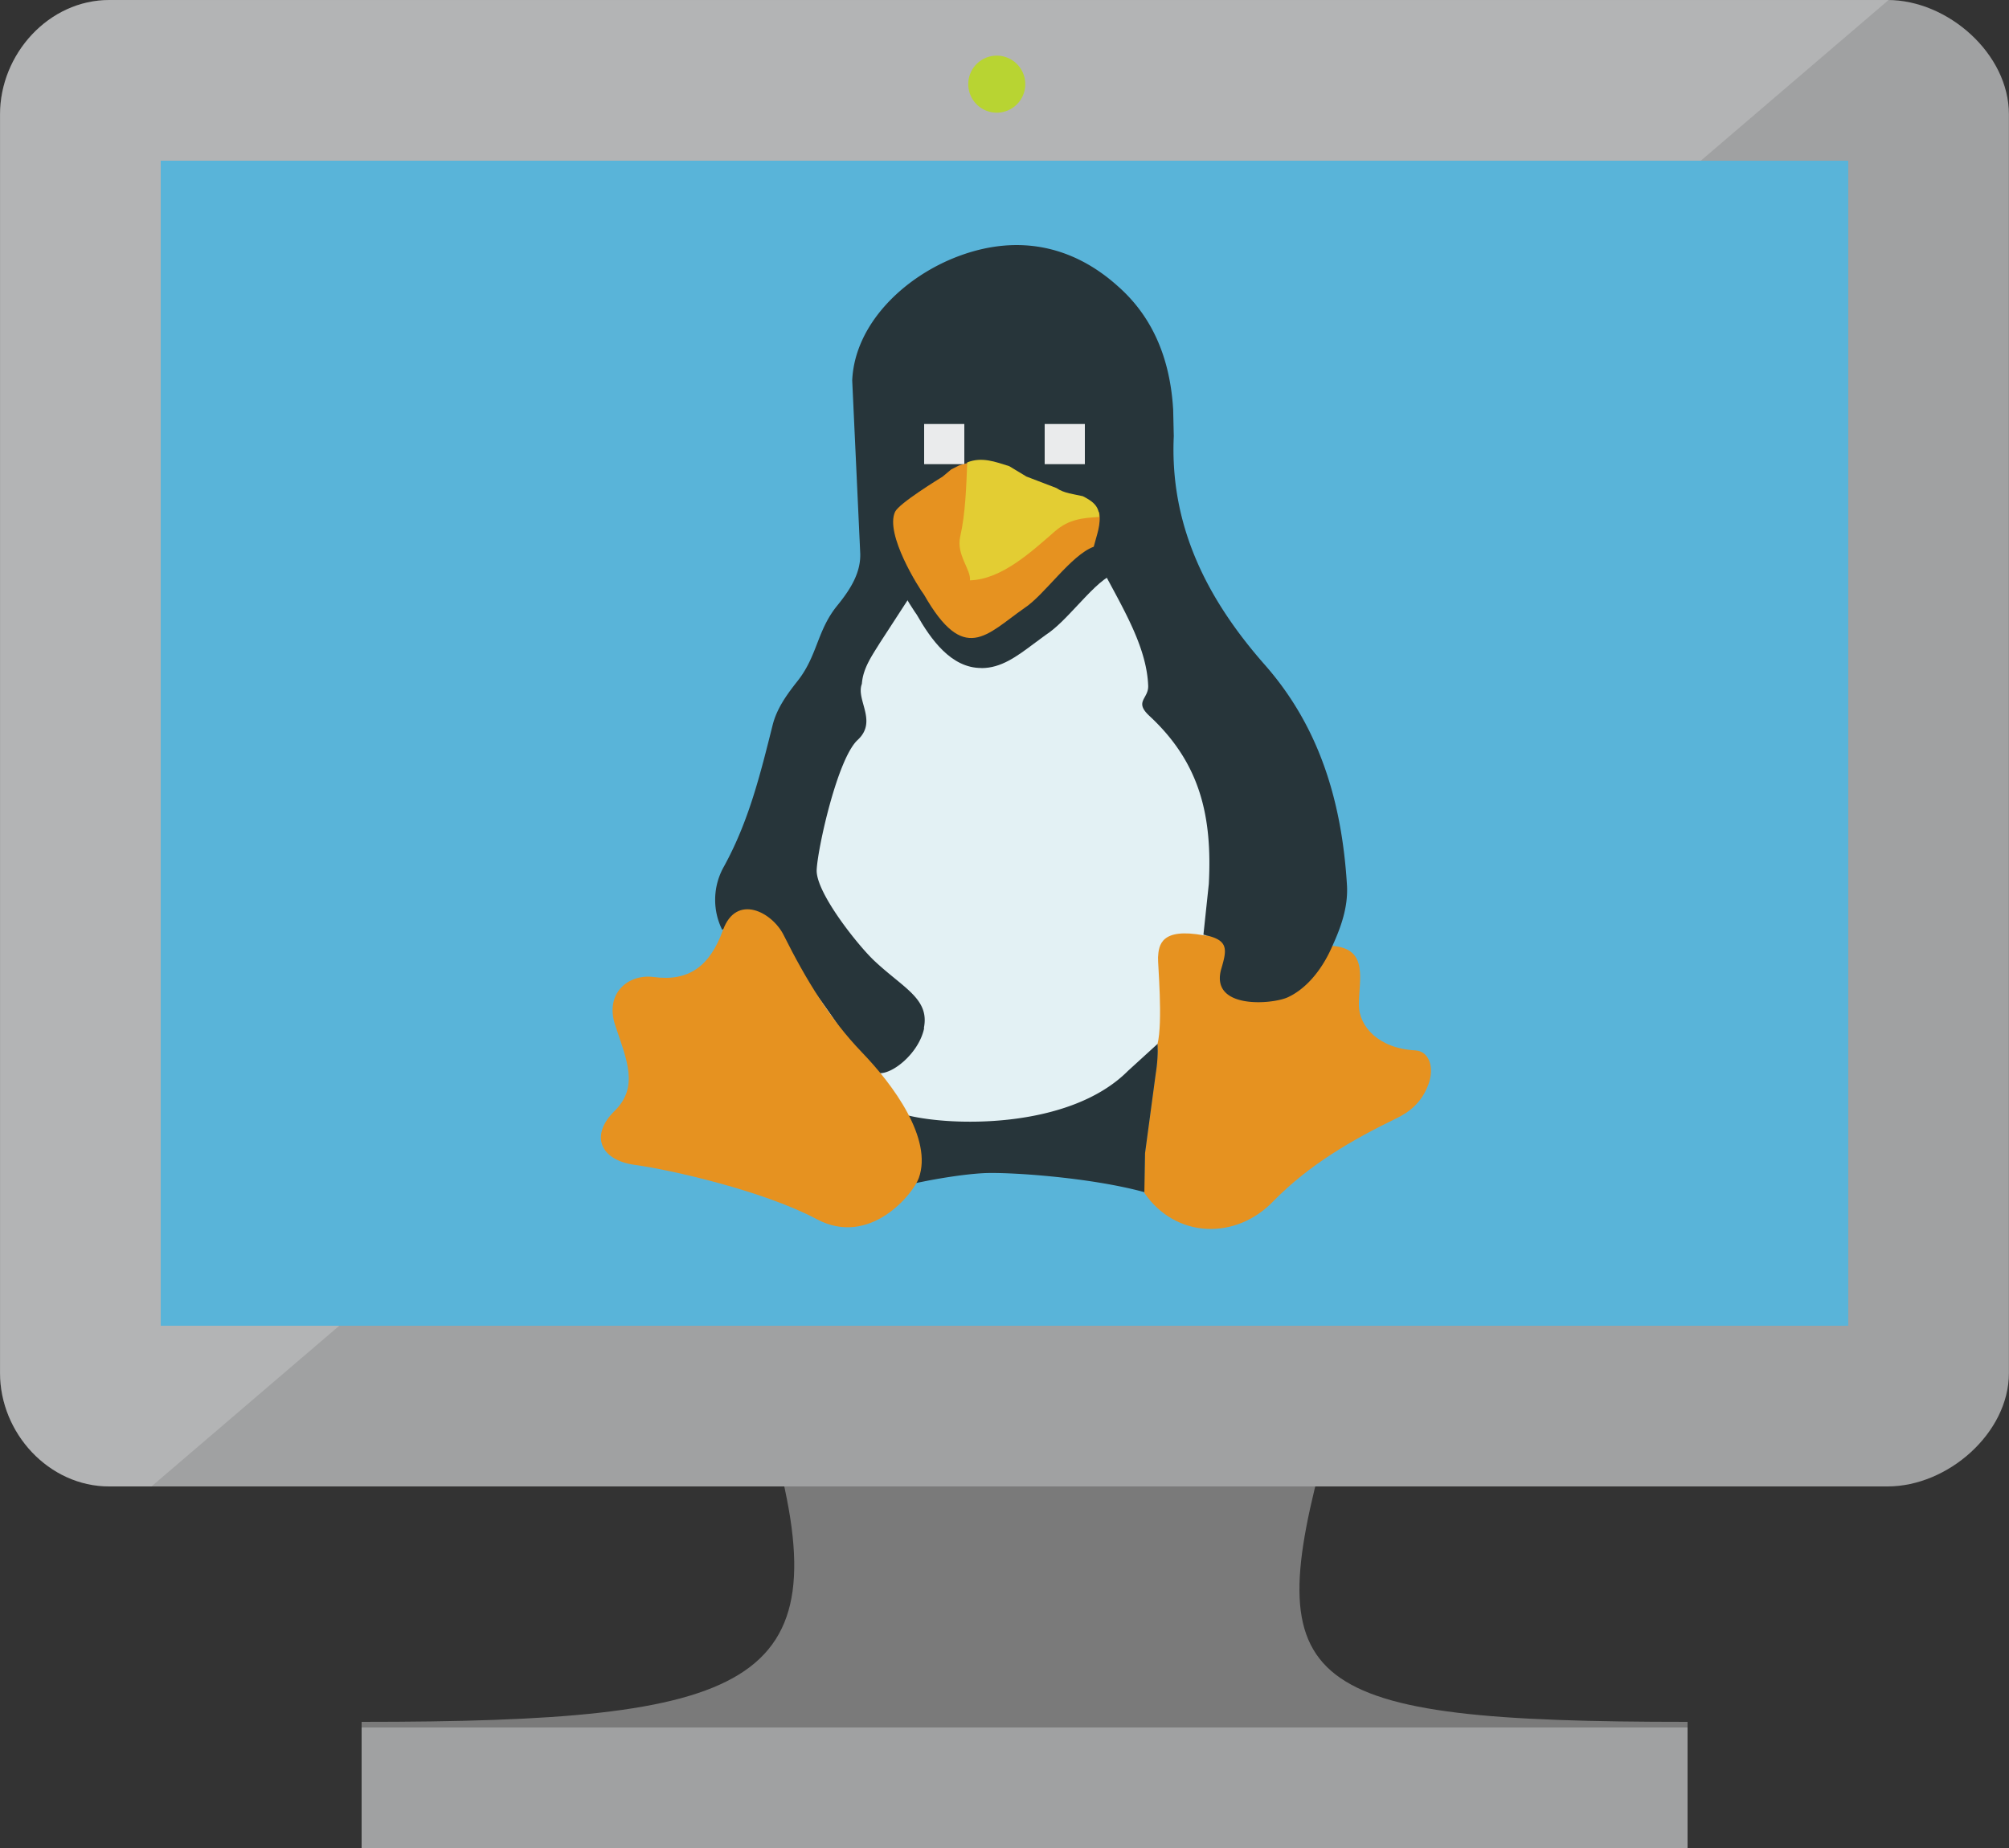 <svg xmlns="http://www.w3.org/2000/svg" width="50" height="46">
    <rect width="100%" height="100%" fill="#333333" stroke="none"/>
    <path d="M33 36H19.27c1.65 6-.566 6.86-10.27 6.86V46h33v-3.14c-9.705 0-10.656-.857-9.005-6.86" fill="#7a7a7a"/>
    <path d="M46.98 0H2.718C1.214 0 .001 1.345.001 2.847v31.33C.001 35.67 1.214 37 2.718 37h44.26c1.5 0 3.02-1.33 3.02-2.823V2.847C50 1.34 48.48 0 46.98 0"
          fill="#a0a1a2"/>
    <path d="M47 .003c-.01 0-.02-.002-.03-.002H2.717C1.213.001 0 1.345 0 2.848v31.328C0 35.67 1.213 37 2.717 37H3.77z"
          opacity=".2" fill="#fff"/>
    <path d="M4 33V4h42v29z" fill="#59b4d9"/>
    <path d="M9 43h33v3H9z" fill="#a0a1a2"/>
    <path d="M25.517 2.095a.71.71 0 0 1-.71.71.71.71 0 0 1-.709-.71.71.71 0 0 1 .709-.71.71.71 0 0 1 .71.71"
          fill="#b8d432"/>
    <g opacity=".85">
        <path d="M26.704 11.83l-.512.315-.443-.807c-.17-.308-.193-.57-.078-.846a.58.58 0 0 1 .556-.375l.06.002c.285.023.57.318.655.58.09.278.09.93-.238 1.13z"
              opacity=".4" fill="#fff"/>
        <path d="M21.73 27.35c.001-.03-2.533-4.095-2.384-4.8 1.194-5.673 2.614-6.5 3.134-7.7s.22-2.305.842-2.32 2.443.123 2.887.27 1.074.595 1.423 1.574c.473.895.938 1.793 1.084 2.814.013.094.055.184.12.254 1.18 1.3 1.42 2.88 1.333 4.55-.022.423-.077 1.046-.134 1.264s-1.65 5.377-4.16 5.315-3.847-.998-4.143-1.224z"
              fill="#fbfbf9"/>
        <path d="M35.228 26.146c-.92-.046-1.404-.598-1.408-1.126-.005-.618.255-1.395-.64-1.473l-3.217-.264c-1.07-.197-1.125.24-1.142.55-.008.146.127 1.597-.014 2.163.01.246-.008.49-.046.735l-.267 1.987-.017.97c.78 1.146 2.293 1.19 3.23.196.88-.894 1.94-1.51 3.057-2.052.316-.154.615-.385.783-.83s.01-.84-.32-.855z"
              fill="#ff8c00"/>
        <path d="M23 25.593c-.126.618-.796 1.165-1.143 1.118-.215-.118-.8-.9-.925-1.08-.38-.577-2.044-2.962-2.53-2.78-.158.02-.248.13-.33.25l-.1.04a1.68 1.68 0 0 1 .05-1.58c.613-1.12.896-2.27 1.208-3.515.105-.418.36-.766.624-1.1.492-.625.48-1.253.982-1.87.32-.394.602-.823.572-1.333L21.21 9.47c.06-1.4 1.292-2.596 2.675-3.104 1.434-.527 2.8-.268 3.943.764.905.8 1.3 1.874 1.37 3.07l.015.658c-.103 2.247.842 4.076 2.274 5.7 1.374 1.566 1.912 3.443 2.036 5.47.032.53-.138 1.025-.355 1.502-.3.7-.73 1.12-1.124 1.297s-1.947.3-1.646-.72c.148-.502.172-.715-.447-.84l.134-1.264c.087-1.67-.206-3-1.472-4.177-.4-.367-.024-.427-.037-.757-.033-.9-.554-1.8-1.027-2.684a1.11 1.11 0 0 0-.228-.442c.035-.14-.053-.24-.1-.352.07-.283.2-.557.134-.86.004-.26-2.666-.372-3-.24-.14-.047-1.562-.108-1.558-.084-.192.143-.327.332-.387.56-.057.216.3.663.327.736l-.048.916-.1.32L21.9 16c-.197.32-.422.63-.45 1.023-.155.4.4.93-.105 1.396s-1 2.714-1.02 3.244c-.01.57 1.032 1.872 1.43 2.248.73.688 1.387.95 1.238 1.68zm-.505 2.145c1.076.304 4.105.395 5.576-1.08l.74-.675c.01.246-.008.5-.046.735l-.267 1.987-.017.97c-1.356-.373-3.4-.505-4-.473s-1.437.184-1.918.3z"
              fill="#1e1e1e"/>
        <path d="M33.9 25.184l-.067-.096.067.096zm-.394-1.4l-.087-.083.087.083z" fill="#dda516"/>
        <path d="M21.888 26.837l.043.07-.043-.07z" fill="#8c5f07"/>
        <path d="M33.42 23.7h-.002.001z" fill="#e3a906"/>
        <path d="M21.448 26.19c-.786-.815-1.39-1.804-1.942-2.91-.29-.582-1.18-1.044-1.512-.13s-.86 1.285-1.724 1.17c-.63-.084-1.223.4-.96 1.198.285.86.6 1.533-.014 2.135s-.37 1.225.508 1.344 3.2.645 4.523 1.35 2.398-.628 2.54-1.022c.352-.976-.632-2.32-1.42-3.135z"
              fill="#ff8c00"/>
        <path d="M24.422 16.628c-.75 0-1.253-.71-1.607-1.33-.003 0-1.162-1.626-.74-2.524.06-.126.158-.338 1.35-1.075l.222-.188.212-.107.137-.054c.164-.052.35-.104.528-.104h.082l.158.037.355.12 2.897 1.07.08.434c.066.353-.022.66-.094.905l-.1.425-.248.09c-.22.08-.56.446-.836.74s-.53.568-.796.74l-.298.22c-.415.31-.806.603-1.295.603z"
              fill="#1e1e1e"/>
        <path d="M26.355 13.07c-.513.443-1.1.824-1.828.844-.027.023-.027.023 0 0 .005-.166-.005-.325-.146-.446-.117-.1-.13-.248-.097-.378.137-.524.053-1.055.073-1.582-.137-.046-.45.07-.492.08l-.19.096-.218.182c-.093.058-1.078.66-1.18.873-.26.552.596 1.905.72 2.063 1 1.755 1.555.994 2.494.337.504-.326 1.16-1.32 1.73-1.53.07-.283.19-.557.134-.86-.36.02-.68.044-1 .32z"
              fill="#ff8c00"/>
        <path d="M23.942 11.516z" fill="#e3a906"/>
        <path d="M26.946 12.35c.217.11.415.233.41.518-.395.024-.746.05-1.096.353-.56.485-1.32 1.203-2.12 1.225.032-.262-.345-.64-.243-1.086.132-.577.153-1.272.175-1.85.365-.146.704-.013 1.046.094l.427.258.747.286c.196.134.43.15.652.202z"
              fill="#fcd116"/>
    </g>
    <path d="M23 10.554h1v1h-1zm3 0h1v1h-1z" opacity=".9" fill="#fff"/>
</svg>